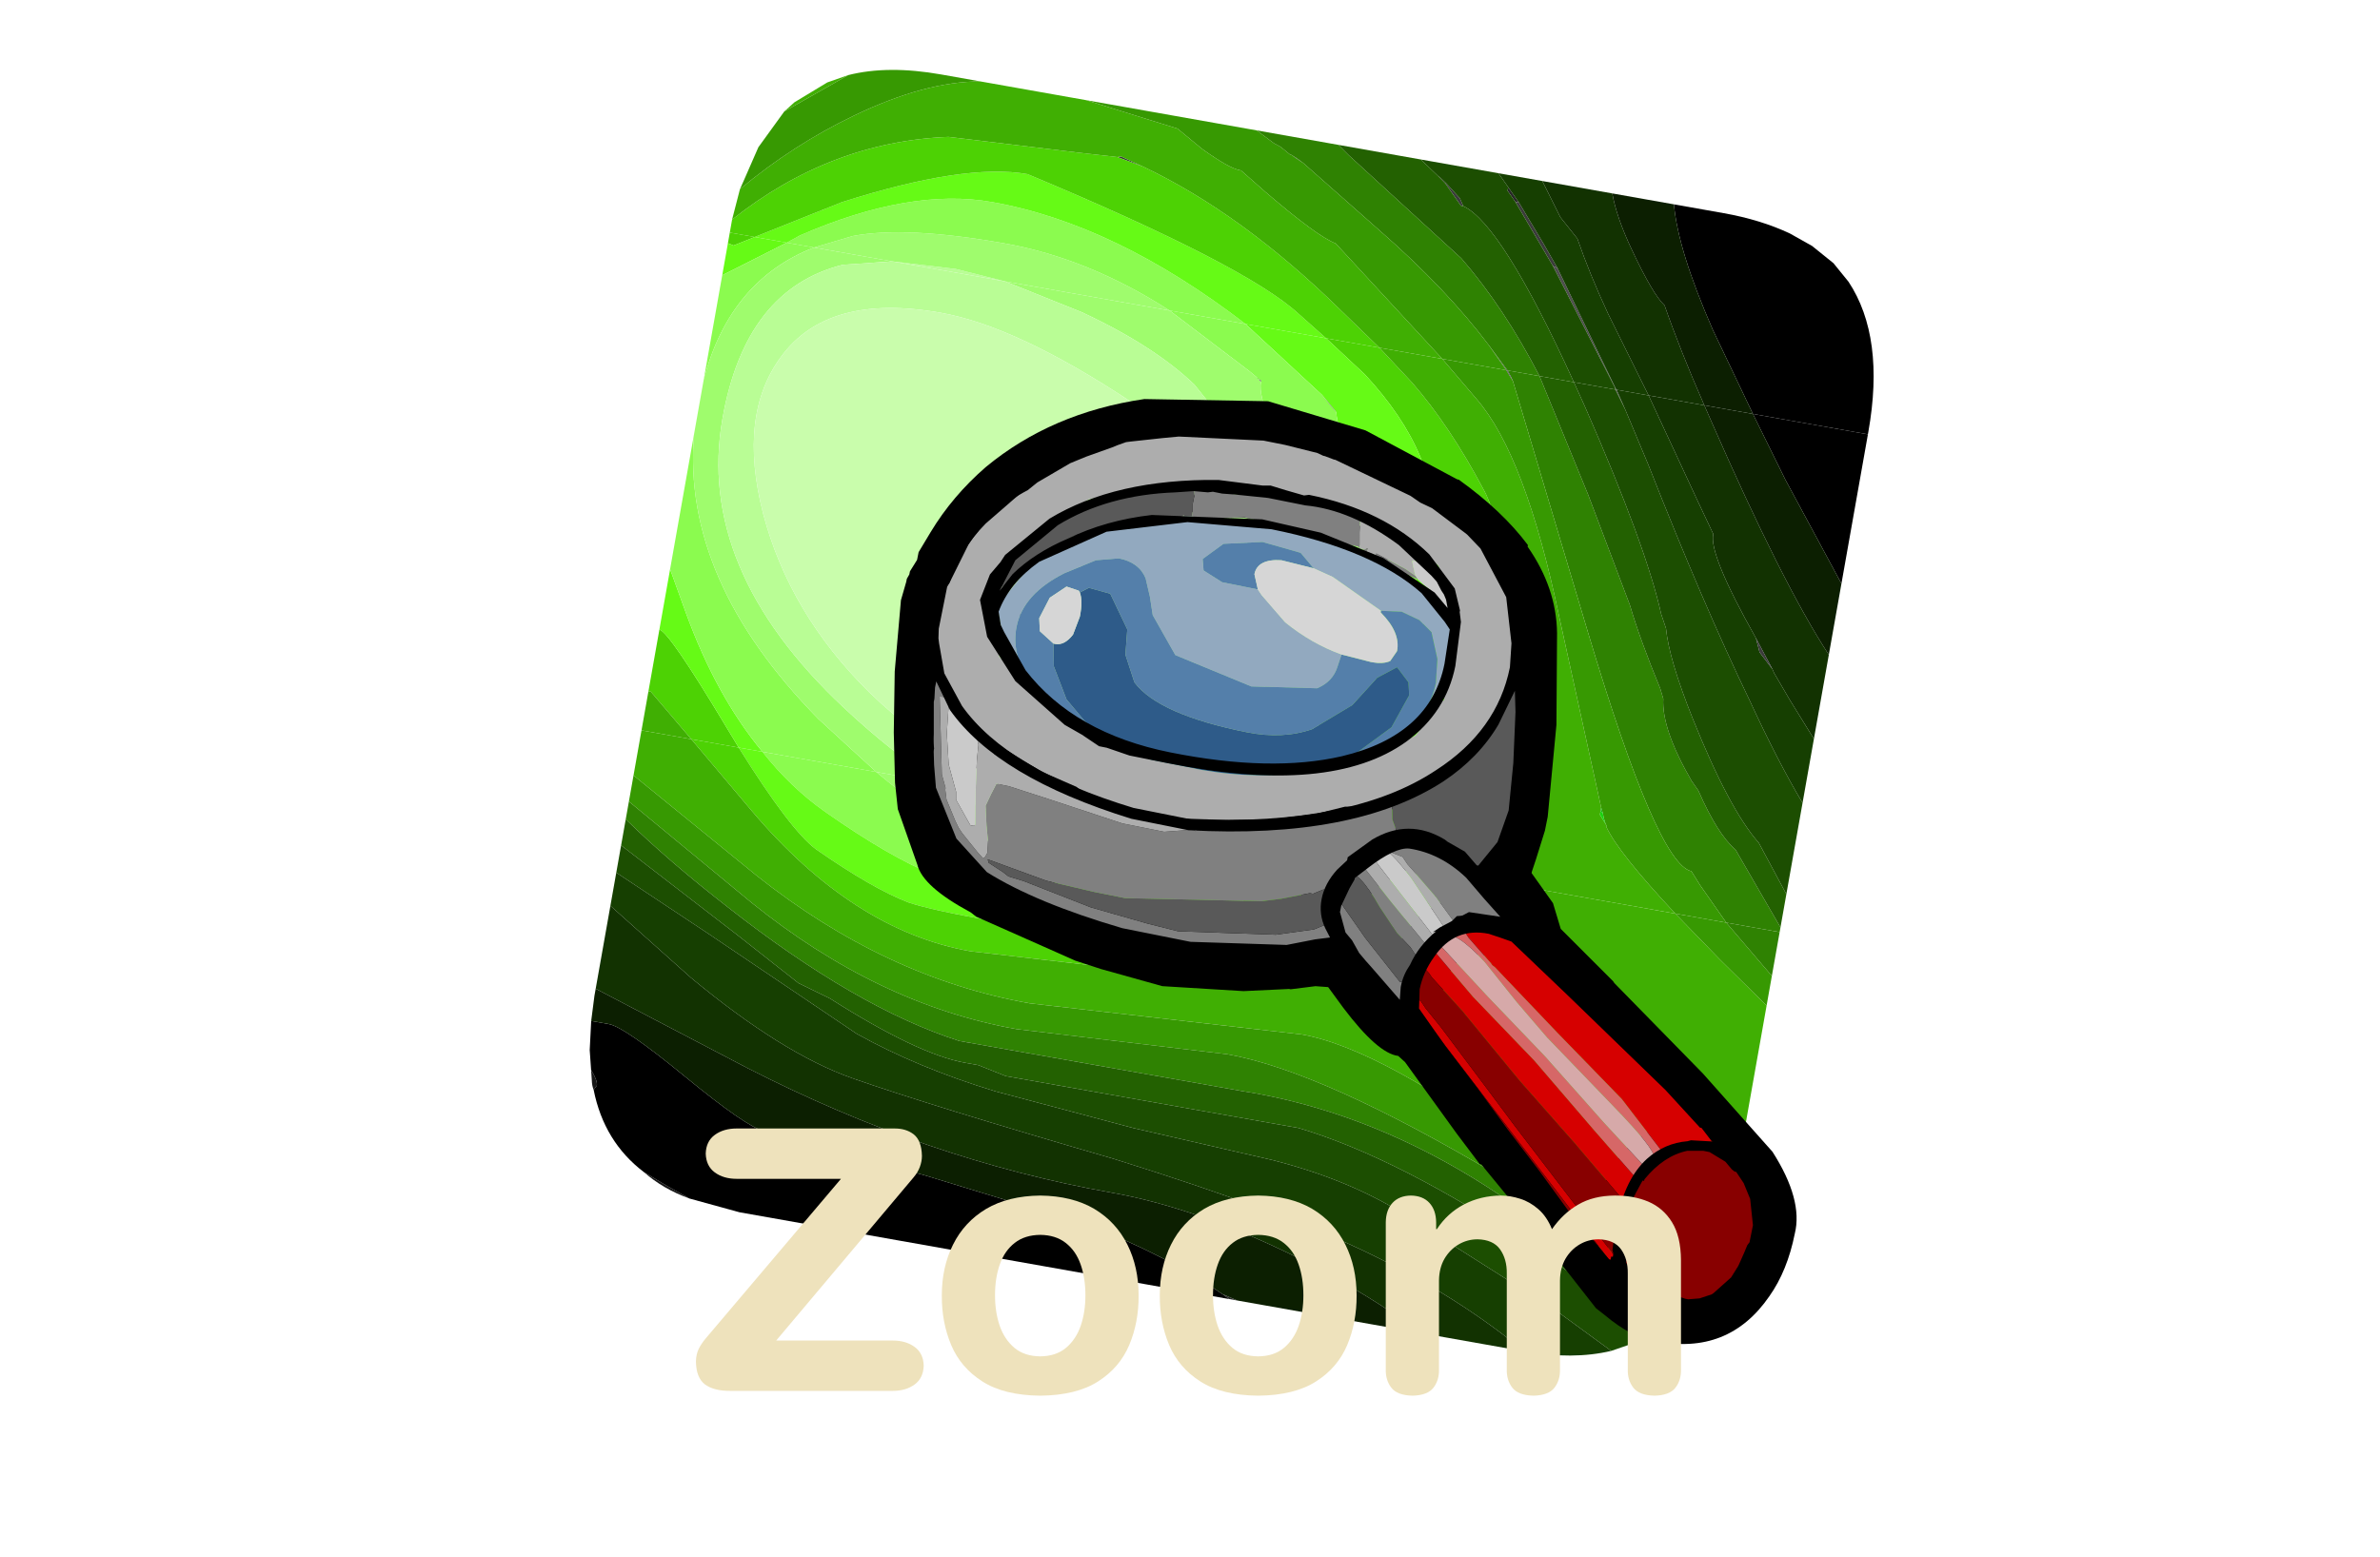 <?xml version="1.0" encoding="UTF-8" standalone="no"?>
<svg xmlns:ffdec="https://www.free-decompiler.com/flash" xmlns:xlink="http://www.w3.org/1999/xlink" ffdec:objectType="frame" height="70.0px" width="107.0px" xmlns="http://www.w3.org/2000/svg">
  <g transform="matrix(1.0, 0.0, 0.0, 1.0, 29.05, 9.05)">
    <filter id="filter0">
      <feColorMatrix in="SourceGraphic" result="filterResult0" type="matrix" values="0.178 0.215 0.607 0.0 -0.067 0.323 0.769 -0.091 0.0 -0.067 -0.214 1.04 0.174 0.0 -0.067 0.0 0.0 0.0 1.0 0.0"/>
    </filter>
    <use ffdec:characterId="182" filter="url(#filter0)" height="48.0" transform="matrix(0.189, -1.066, 1.066, 0.189, -3.8, 44.05)" width="48.0" xlink:href="#sprite0"/>
    <use ffdec:characterId="1047" ffdec:characterName="a_CustomMouse_Inspect" height="26.75" transform="matrix(1.394, 0.279, -0.279, 1.394, 13.812, 6.162)" width="31.65" xlink:href="#sprite1"/>
    <use ffdec:characterId="1049" height="22.85" id="am_Tooltip" transform="matrix(1.0, 0.0, 0.0, 1.0, -29.05, 38.1)" width="107.0" xlink:href="#sprite2"/>
  </g>
  <defs>
    <g id="sprite0" transform="matrix(1.0, 0.0, 0.0, 1.0, 0.0, 0.0)">
      <use ffdec:characterId="181" height="48.0" transform="matrix(1.0, 0.0, 0.0, 1.0, 0.0, 0.0)" width="48.0" xlink:href="#shape0"/>
    </g>
    <g id="shape0" transform="matrix(1.0, 0.0, 0.0, 1.0, 0.0, 0.0)">
      <path d="M47.15 22.6 L47.25 22.4 47.15 22.65 47.15 22.6 M47.45 28.55 L47.4 28.65 47.2 28.95 47.2 28.9 47.45 28.55 M46.95 32.05 L46.95 31.9 47.35 31.5 47.5 31.5 46.95 32.05 M0.0 28.5 L0.0 28.15 0.15 27.85 0.0 28.5" fill="#272727" fill-rule="evenodd" stroke="none"/>
      <path d="M45.7 16.4 L45.9 15.3 45.95 15.45 45.7 16.4 M47.15 22.65 L47.05 22.85 47.0 22.95 47.15 22.6 47.15 22.65 M47.2 28.95 L46.7 29.6 46.4 29.8 46.4 29.7 47.2 28.9 47.2 28.95 M46.95 32.05 L45.45 33.35 44.55 34.1 44.6 33.9 46.95 31.9 46.95 32.05" fill="#3b3b3b" fill-rule="evenodd" stroke="none"/>
      <path d="M44.6 33.9 L44.55 34.1 40.05 37.35 40.1 37.3 44.6 33.9" fill="#4d4d4d" fill-rule="evenodd" stroke="none"/>
      <path d="M0.2 5.35 Q0.4 4.2 0.95 3.3 L0.55 4.35 0.2 5.35 M3.95 0.65 Q4.1 0.55 4.35 0.5 L4.75 0.4 Q4.35 0.75 4.15 0.75 L3.95 0.65" fill="#161616" fill-rule="evenodd" stroke="none"/>
      <path d="M40.0 37.4 L40.0 37.35 40.1 37.3 40.05 37.35 40.0 37.4 M40.0 32.8 L40.0 32.75 40.9 31.85 40.0 32.8" fill="#555555" fill-rule="evenodd" stroke="none"/>
      <path d="M18.6 23.15 L19.0 23.7 18.6 23.35 18.6 23.25 18.6 23.15 M17.3 26.35 L17.15 26.25 17.2 26.2 17.3 26.35" fill="#646464" fill-rule="evenodd" stroke="none"/>
      <path d="M48.0 38.4 L48.0 40.5 Q48.0 42.05 47.65 43.35 L47.3 44.35 46.75 45.35 46.1 46.1 Q44.1 48.0 40.1 48.0 L40.0 48.0 40.0 43.15 43.15 40.9 Q46.15 38.9 48.0 38.4 M0.0 28.15 L0.0 7.5 0.2 5.35 0.55 4.35 0.95 3.3 Q1.9 1.45 3.95 0.65 L4.15 0.75 Q4.35 0.75 4.75 0.4 L5.55 0.2 6.75 0.05 6.75 0.8 Q6.75 1.45 5.15 4.3 3.55 7.15 3.5 7.9 L2.85 14.85 2.0 21.85 Q1.35 25.25 0.15 27.85 L0.0 28.15" fill="#000000" fill-rule="evenodd" stroke="none"/>
      <path d="M40.0 11.6 L40.0 6.85 40.15 9.5 40.0 11.6 M19.0 12.55 L19.0 23.7 18.6 23.15 18.15 21.0 Q17.65 19.5 17.65 18.55 17.65 15.75 19.0 12.55" fill="#b9fd95" fill-rule="evenodd" stroke="none"/>
      <path d="M40.0 18.55 L40.0 11.6 40.15 9.5 40.0 6.85 40.0 3.55 40.75 5.05 Q41.55 7.15 41.55 11.3 41.55 14.85 40.0 18.55 M19.0 9.9 L19.0 12.55 Q17.65 15.75 17.65 18.55 17.65 19.5 18.15 21.0 L18.6 23.15 18.6 23.25 18.6 23.35 19.0 23.7 19.0 25.25 16.95 23.8 16.9 23.55 Q16.9 23.05 17.05 22.85 16.5 19.1 16.5 17.75 16.5 14.2 19.0 9.9" fill="#9ffc6d" fill-rule="evenodd" stroke="none"/>
      <path d="M40.0 21.75 L40.0 18.55 Q41.55 14.85 41.55 11.3 41.55 7.15 40.75 5.05 L40.0 3.55 40.0 2.4 40.4 2.9 Q43.15 7.05 43.15 10.5 43.15 15.7 40.0 21.75 M19.0 5.1 L19.0 9.9 Q16.5 14.2 16.5 17.75 16.5 19.1 17.05 22.85 16.9 23.05 16.9 23.55 L16.95 23.8 19.0 25.25 19.0 28.0 Q18.5 27.15 17.3 26.35 L17.2 26.2 17.15 26.25 16.85 26.05 16.2 25.75 15.6 22.3 Q14.9 19.15 14.9 17.7 14.9 14.6 15.2 13.05 15.6 11.1 17.0 8.1 17.75 6.5 19.0 5.1" fill="#8bfb4f" fill-rule="evenodd" stroke="none"/>
      <path d="M40.0 25.15 L40.0 21.75 Q43.15 15.7 43.15 10.5 43.15 7.05 40.4 2.9 L40.0 2.4 40.0 1.05 42.05 4.35 Q44.55 9.1 44.55 11.75 42.4 21.35 40.8 23.85 L40.0 25.15 M19.0 4.1 L19.0 5.1 Q17.75 6.5 17.0 8.1 15.6 11.1 15.2 13.05 14.9 14.6 14.9 17.7 14.9 19.15 15.6 22.3 L16.2 25.75 16.85 26.05 17.15 26.25 17.3 26.35 Q18.5 27.15 19.0 28.0 L19.0 31.55 17.95 30.55 Q16.25 28.8 15.0 26.15 L15.15 25.85 14.8 24.3 Q13.75 19.8 13.75 15.8 13.75 13.1 13.9 12.15 14.2 10.6 15.4 8.0 16.0 6.8 19.0 4.1" fill="#66fa16" fill-rule="evenodd" stroke="none"/>
      <path d="M40.0 27.4 L40.0 25.15 40.8 23.85 Q42.4 21.35 44.55 11.75 44.55 9.1 42.05 4.35 L40.0 1.05 40.0 0.0 40.1 0.0 40.55 0.0 Q44.45 3.45 45.5 8.25 L45.8 13.7 45.9 15.3 45.7 16.4 Q44.5 20.8 41.25 25.55 L40.0 27.4 M19.0 2.1 L19.0 4.1 Q16.0 6.8 15.4 8.0 14.2 10.6 13.9 12.15 13.75 13.1 13.75 15.8 13.75 19.8 14.8 24.3 L15.15 25.85 15.0 26.15 Q16.25 28.8 17.95 30.55 L19.0 31.55 19.0 34.55 16.2 31.95 15.9 31.65 15.05 30.45 14.0 29.5 13.5 26.85 Q12.95 24.5 12.8 22.55 L12.35 15.05 Q12.35 10.1 16.5 5.1 L19.0 2.1" fill="#4dd204" fill-rule="evenodd" stroke="none"/>
      <path d="M45.35 1.35 L45.8 1.7 46.85 2.9 47.3 3.7 45.35 1.35 M48.0 9.15 L48.0 13.6 47.5 17.55 46.85 18.7 Q46.25 19.95 46.25 20.4 L46.25 20.45 45.55 21.6 Q44.1 24.05 43.95 24.85 L40.0 30.05 40.0 27.4 41.25 25.55 Q44.5 20.8 45.7 16.4 L45.95 15.45 45.9 15.3 45.8 13.7 45.5 8.25 Q44.45 3.45 40.55 0.0 L41.85 0.1 Q44.05 1.95 45.7 4.25 47.6 6.9 48.0 9.15 M17.1 0.0 L18.3 0.0 18.6 0.0 19.0 0.0 19.0 2.1 16.5 5.1 Q12.35 10.1 12.35 15.05 L12.8 22.55 Q12.95 24.5 13.5 26.85 L14.0 29.5 15.05 30.45 15.9 31.65 16.2 31.95 19.0 34.55 19.0 43.6 17.45 45.75 15.9 48.0 7.9 48.0 Q5.1 48.0 3.3 47.05 5.35 44.55 7.8 39.7 11.35 32.65 11.35 29.2 L10.65 17.85 Q10.65 11.75 13.9 5.75 L17.1 0.0" fill="#40af03" fill-rule="evenodd" stroke="none"/>
      <path d="M47.3 3.7 Q48.0 5.25 48.0 7.5 L48.0 9.15 Q47.6 6.9 45.7 4.25 44.05 1.95 41.85 0.1 L42.25 0.2 43.7 0.55 45.35 1.35 47.3 3.7 M48.0 13.6 L48.0 20.8 47.6 21.6 47.5 21.9 47.25 22.35 47.25 22.4 47.15 22.6 47.0 22.95 44.8 26.55 Q42.9 29.7 40.9 31.85 L40.0 32.75 40.0 30.05 43.95 24.85 Q44.1 24.05 45.55 21.6 L46.25 20.45 46.25 20.4 Q46.25 19.95 46.85 18.7 L47.5 17.55 48.0 13.6 M19.0 43.6 L19.0 45.75 17.15 48.0 15.9 48.0 17.45 45.75 19.0 43.6 M3.3 47.05 L2.45 46.55 Q4.5 44.8 6.95 38.4 10.0 30.35 10.0 26.3 L9.5 17.5 Q9.5 11.65 12.75 5.75 L16.0 0.0 17.1 0.0 13.9 5.75 Q10.65 11.75 10.65 17.85 L11.35 29.2 Q11.35 32.65 7.8 39.7 5.35 44.55 3.3 47.05" fill="#379902" fill-rule="evenodd" stroke="none"/>
      <path d="M48.0 20.8 L48.0 24.25 47.65 24.75 44.25 30.1 Q42.55 32.2 40.0 34.15 L40.0 32.8 40.9 31.85 Q42.9 29.7 44.8 26.55 L47.0 22.95 47.05 22.85 47.15 22.65 47.25 22.4 47.25 22.35 47.5 21.9 47.6 21.6 48.0 20.8 M19.0 45.75 L19.0 48.0 17.15 48.0 19.0 45.75 M2.45 46.55 L1.7 45.85 Q4.95 41.75 6.7 37.3 8.7 32.2 8.6 27.15 L8.6 15.25 Q9.2 10.8 12.4 4.8 13.85 2.05 15.25 0.0 L16.0 0.0 12.75 5.75 Q9.5 11.65 9.5 17.5 L10.0 26.3 Q10.0 30.35 6.95 38.4 4.5 44.8 2.45 46.55" fill="#2f8202" fill-rule="evenodd" stroke="none"/>
      <path d="M48.0 24.25 L48.0 27.75 47.95 27.8 47.45 28.55 47.2 28.9 46.4 29.7 46.4 29.8 Q45.95 31.5 40.0 35.6 L40.0 34.15 Q42.55 32.2 44.25 30.1 L47.65 24.75 48.0 24.25 M1.7 45.85 L1.4 45.5 Q2.7 43.9 4.3 40.25 7.0 34.1 7.5 29.75 L7.5 17.4 7.75 16.2 7.75 15.65 Q7.75 13.65 9.4 9.65 L9.8 8.25 11.3 5.45 14.15 0.0 15.25 0.0 Q13.85 2.05 12.4 4.8 9.2 10.8 8.6 15.25 L8.6 27.15 Q8.7 32.2 6.7 37.3 4.95 41.75 1.7 45.85" fill="#236101" fill-rule="evenodd" stroke="none"/>
      <path d="M48.0 27.75 L48.0 31.0 47.5 31.5 47.35 31.5 46.95 31.9 44.6 33.9 40.1 37.3 40.0 37.35 40.0 35.6 Q45.95 31.5 46.4 29.8 L46.7 29.6 47.2 28.95 47.4 28.65 47.45 28.55 47.95 27.8 48.0 27.75 M1.4 45.5 L0.65 44.15 1.9 41.6 4.65 34.9 Q5.75 32.3 6.0 28.9 L6.3 23.0 6.8 17.1 Q7.2 13.75 8.15 11.0 L11.15 4.25 13.0 0.0 14.15 0.0 11.3 5.45 9.8 8.25 9.4 9.65 Q7.75 13.65 7.75 15.65 L7.75 16.2 7.5 17.4 7.5 29.75 Q7.0 34.1 4.3 40.25 2.7 43.9 1.4 45.5" fill="#1c4e01" fill-rule="evenodd" stroke="none"/>
      <path d="M48.0 31.0 L48.0 32.85 46.65 33.85 45.9 34.7 Q44.55 35.45 43.05 36.5 L40.0 38.75 40.0 37.4 40.05 37.35 44.55 34.1 45.45 33.35 46.95 32.05 47.5 31.5 48.0 31.0 M0.65 44.15 Q0.0 42.65 0.0 40.6 1.75 37.5 2.85 33.65 3.95 29.85 4.9 22.4 5.75 14.5 6.3 11.15 6.8 8.1 9.25 3.8 L11.6 0.0 13.0 0.0 11.15 4.25 8.15 11.0 Q7.2 13.75 6.8 17.1 L6.3 23.0 6.0 28.9 Q5.75 32.3 4.65 34.9 L1.9 41.6 0.65 44.15" fill="#163f01" fill-rule="evenodd" stroke="none"/>
      <path d="M48.0 32.85 L48.0 35.8 Q47.05 36.15 45.85 37.0 44.15 38.2 43.8 38.75 42.1 39.7 40.0 41.1 L40.0 38.75 43.05 36.5 Q44.55 35.45 45.9 34.7 L46.65 33.85 48.0 32.85 M0.0 40.6 L0.0 40.5 0.0 36.25 Q1.15 33.95 2.1 30.95 3.5 26.3 3.5 22.55 3.5 14.8 5.95 6.8 L8.1 0.0 11.6 0.0 9.25 3.8 Q6.8 8.1 6.3 11.15 5.75 14.5 4.9 22.4 3.95 29.85 2.85 33.65 1.75 37.5 0.0 40.6" fill="#123201" fill-rule="evenodd" stroke="none"/>
      <path d="M48.0 35.8 L48.0 38.4 Q46.15 38.9 43.15 40.9 L40.0 43.15 40.0 41.1 Q42.1 39.7 43.8 38.75 44.15 38.2 45.85 37.0 47.05 36.15 48.0 35.8 M0.0 36.25 L0.0 28.5 0.15 27.85 Q1.35 25.25 2.0 21.85 L2.85 14.85 3.5 7.9 Q3.55 7.15 5.15 4.3 6.75 1.45 6.75 0.8 L6.75 0.05 7.8 0.0 7.9 0.0 8.1 0.0 5.95 6.8 Q3.5 14.8 3.5 22.55 3.5 26.3 2.1 30.95 1.15 33.95 0.0 36.25" fill="#0c1f01" fill-rule="evenodd" stroke="none"/>
      <path d="M39.55 0.0 L40.0 0.0 40.0 1.05 39.5 0.25 39.55 0.0 M40.0 25.15 L40.0 27.4 38.8 29.0 Q37.3 30.85 35.0 32.65 34.1 33.4 32.25 33.9 L28.25 35.0 27.25 35.25 27.0 35.25 26.65 35.25 26.5 35.25 26.4 35.25 26.35 35.3 25.1 35.55 23.2 35.5 23.0 35.45 22.8 35.4 22.75 35.4 22.6 35.5 21.5 35.6 20.55 35.25 19.4 34.85 19.0 34.55 19.0 31.55 Q20.55 32.8 22.55 33.7 L22.65 33.75 22.8 33.75 23.6 33.8 23.9 33.75 23.65 33.5 25.4 33.55 30.85 32.25 Q32.85 31.75 35.85 29.85 37.4 28.85 38.8 27.0 L40.0 25.15 M19.0 4.1 L19.0 2.1 20.65 0.1 20.65 0.0 23.25 0.0 Q23.25 0.4 19.8 3.4 L19.0 4.1" fill="#4dd204" fill-rule="evenodd" stroke="none"/>
      <path d="M40.0 1.05 L40.0 2.4 38.2 0.0 39.55 0.0 39.5 0.25 40.0 1.05 M40.0 21.75 L40.0 25.15 38.8 27.0 Q37.4 28.85 35.85 29.85 32.85 31.75 30.85 32.25 L25.4 33.55 23.65 33.5 23.9 33.75 23.6 33.8 22.8 33.75 22.65 33.75 22.55 33.7 Q20.55 32.8 19.0 31.55 L19.0 28.0 Q19.35 28.8 21.5 29.95 23.65 31.15 24.6 31.85 29.1 31.65 32.55 29.75 32.7 29.2 35.3 27.15 36.4 26.25 37.05 26.1 L37.1 26.05 37.65 25.4 40.0 21.75 M19.0 5.1 L19.0 4.1 19.8 3.4 Q23.25 0.4 23.25 0.0 L25.8 0.0 24.15 0.95 Q20.95 2.8 19.0 5.1" fill="#66fa16" fill-rule="evenodd" stroke="none"/>
      <path d="M40.0 2.4 L40.0 3.55 Q38.05 0.35 33.8 0.0 L38.2 0.0 40.0 2.4 M40.0 18.55 L40.0 21.75 37.65 25.4 37.25 25.85 37.05 26.1 Q36.4 26.25 35.3 27.15 32.7 29.2 32.55 29.75 29.1 31.65 24.6 31.85 23.65 31.15 21.5 29.95 19.35 28.8 19.0 28.0 L19.0 25.25 19.8 26.0 23.35 29.35 25.9 29.65 Q30.8 29.65 32.55 27.95 33.5 27.05 33.75 25.65 L36.1 23.55 Q37.15 22.8 37.75 22.8 L37.8 22.8 37.85 22.65 37.9 22.6 38.1 22.25 40.0 18.55 M19.0 9.9 L19.0 5.1 Q20.95 2.8 24.15 0.95 L25.8 0.0 31.5 0.0 Q25.45 0.55 20.75 7.15 L19.0 9.9" fill="#8bfb4f" fill-rule="evenodd" stroke="none"/>
      <path d="M40.0 3.55 L40.0 6.85 39.5 4.85 Q37.8 1.05 32.35 1.05 26.0 1.05 21.4 8.1 19.9 10.4 19.0 12.55 L19.0 9.9 20.75 7.15 Q25.45 0.55 31.5 0.0 L33.8 0.0 Q38.05 0.35 40.0 3.55 M40.0 11.6 L40.0 18.55 38.1 22.25 37.9 22.6 37.75 22.8 Q37.15 22.8 36.1 23.55 L33.75 25.65 Q33.5 27.05 32.55 27.95 30.8 29.65 25.9 29.65 L23.35 29.35 19.8 26.0 19.0 25.25 19.0 23.7 20.3 25.1 22.35 27.05 Q23.75 27.75 27.45 28.2 30.75 27.35 32.3 25.5 L34.95 22.6 37.15 20.1 Q38.45 18.15 39.3 14.95 L40.0 11.6" fill="#9ffc6d" fill-rule="evenodd" stroke="none"/>
      <path d="M40.0 6.85 L40.0 11.6 39.3 14.95 Q38.45 18.15 37.15 20.1 L34.95 22.6 32.3 25.5 Q30.75 27.35 27.45 28.2 23.75 27.75 22.35 27.05 L20.3 25.1 19.0 23.7 19.0 12.55 Q19.9 10.4 21.4 8.1 26.0 1.05 32.35 1.05 37.8 1.05 39.5 4.85 L40.0 6.85 M35.65 18.45 L36.0 17.6 Q38.25 12.4 38.25 9.2 38.25 4.45 35.3 3.0 32.6 1.65 28.75 3.4 24.85 5.2 22.2 9.05 19.25 13.4 19.25 18.5 19.25 20.15 21.05 22.4 23.45 25.35 27.0 25.35 L29.35 25.0 32.95 21.6 33.8 20.9 Q33.95 20.3 35.05 19.4 L35.15 19.35 35.2 19.3 35.65 18.45" fill="#b9fd95" fill-rule="evenodd" stroke="none"/>
      <path d="M35.15 19.35 L35.05 19.4 Q33.95 20.3 33.8 20.9 L32.95 21.6 29.35 25.0 27.0 25.35 Q23.45 25.35 21.05 22.4 19.25 20.15 19.25 18.5 19.25 13.4 22.2 9.05 24.85 5.2 28.75 3.4 32.6 1.65 35.3 3.0 38.25 4.45 38.25 9.2 38.25 12.4 36.0 17.6 L35.65 18.45 35.15 19.35" fill="#c9fdac" fill-rule="evenodd" stroke="none"/>
      <path d="M40.0 27.4 L40.0 30.05 38.6 31.75 Q36.65 34.15 30.3 36.7 L22.8 39.8 22.65 39.8 22.5 39.8 22.1 40.15 22.05 40.15 Q21.1 40.8 19.0 43.6 L19.0 34.55 19.4 34.85 20.55 35.25 21.5 35.6 22.6 35.5 22.75 35.5 23.2 35.5 25.1 35.55 26.35 35.3 26.5 35.25 26.65 35.25 27.1 35.3 27.25 35.25 28.25 35.0 32.25 33.9 Q34.1 33.4 35.0 32.65 37.3 30.85 38.8 29.0 L40.0 27.4 M19.0 2.1 L19.0 0.0 20.65 0.0 20.65 0.1 19.0 2.1" fill="#40af03" fill-rule="evenodd" stroke="none"/>
      <path d="M40.0 43.15 L40.0 48.0 33.7 48.0 37.55 44.95 40.0 43.15 M35.15 19.35 L35.65 18.45 35.2 19.3 35.15 19.35 M22.55 33.7 L22.65 33.75 22.55 33.7" fill="#000000" fill-rule="evenodd" stroke="none"/>
      <path d="M37.9 22.6 L37.85 22.65 37.8 22.8 37.75 22.8 37.9 22.6 M37.65 25.4 L37.1 26.05 37.05 26.1 37.25 25.85 37.65 25.4 M27.25 35.25 L27.1 35.3 26.65 35.25 27.0 35.25 27.25 35.25 M26.5 35.25 L26.35 35.3 26.4 35.25 26.5 35.25" fill="#646464" fill-rule="evenodd" stroke="none"/>
      <path d="M37.9 22.6 L38.1 22.25 37.9 22.6" fill="#5c5c5c" fill-rule="evenodd" stroke="none"/>
      <path d="M40.0 32.8 L40.0 34.15 35.5 37.0 31.3 39.5 Q29.9 40.2 28.1 41.35 L27.7 41.55 Q26.45 41.7 24.55 43.3 L24.2 43.65 Q22.55 44.75 22.05 45.6 L19.2 48.0 19.0 48.0 19.0 45.75 20.35 44.4 20.85 43.95 Q20.9 42.5 29.85 38.0 L39.6 33.1 39.75 33.0 40.0 32.8" fill="#2f8202" fill-rule="evenodd" stroke="none"/>
      <path d="M40.0 30.05 L40.0 32.75 39.6 33.1 29.85 38.0 Q20.9 42.5 20.85 43.95 L20.35 44.4 19.0 45.75 19.0 43.6 Q21.1 40.8 22.05 40.15 L22.1 40.15 Q22.2 40.05 22.6 39.9 L22.8 39.8 30.3 36.7 Q36.65 34.15 38.6 31.75 L40.0 30.05" fill="#379902" fill-rule="evenodd" stroke="none"/>
      <path d="M40.0 34.15 L40.0 35.6 39.05 36.25 Q33.8 39.75 31.15 40.85 L30.6 41.15 Q29.35 41.5 27.1 42.9 23.65 45.05 22.5 46.5 L20.6 48.0 19.2 48.0 22.05 45.6 Q22.55 44.75 24.2 43.65 L24.55 43.3 Q26.45 41.7 27.7 41.55 L27.9 41.45 28.1 41.35 Q29.9 40.2 31.3 39.5 L35.5 37.0 40.0 34.15" fill="#236101" fill-rule="evenodd" stroke="none"/>
      <path d="M40.0 32.75 L40.0 32.8 39.75 33.0 39.6 33.1 40.0 32.75 M40.0 37.35 L40.0 37.4 39.25 37.9 40.0 37.35 M28.1 41.35 L27.9 41.45 27.7 41.55 28.1 41.35" fill="#555555" fill-rule="evenodd" stroke="none"/>
      <path d="M40.0 35.6 L40.0 37.35 39.25 37.9 37.15 39.25 Q31.85 42.5 28.25 45.1 25.95 46.7 24.45 48.0 L20.6 48.0 22.5 46.5 Q23.65 45.05 27.1 42.9 29.35 41.5 30.6 41.15 L31.15 40.85 Q33.8 39.75 39.05 36.25 L40.0 35.6" fill="#1c4e01" fill-rule="evenodd" stroke="none"/>
      <path d="M22.75 35.5 L22.6 35.5 22.75 35.4 22.75 35.5 M22.65 33.75 L22.8 33.75 22.65 33.75 M22.6 39.9 Q22.2 40.05 22.1 40.15 L22.5 39.8 22.65 39.8 22.6 39.9" fill="#1ad310" fill-rule="evenodd" stroke="none"/>
      <path d="M23.2 35.5 L22.75 35.5 22.75 35.4 22.8 35.4 23.0 35.45 23.2 35.5 M22.6 39.9 L22.65 39.8 22.8 39.8 22.6 39.9" fill="#15ac0d" fill-rule="evenodd" stroke="none"/>
      <path d="M40.0 38.75 L40.0 41.1 39.4 41.5 Q33.25 45.6 30.7 48.0 L27.15 48.0 28.55 46.75 29.55 45.9 29.7 45.8 30.85 44.9 Q33.95 42.35 34.8 42.4 L36.0 41.55 40.0 38.75" fill="#123201" fill-rule="evenodd" stroke="none"/>
      <path d="M29.7 45.8 L29.55 45.9 29.7 45.8" fill="#272727" fill-rule="evenodd" stroke="none"/>
      <path d="M40.0 37.4 L40.0 38.75 36.0 41.55 34.8 42.4 Q33.95 42.35 30.85 44.9 L30.3 45.15 29.7 45.8 29.55 45.9 28.55 46.75 27.15 48.0 24.45 48.0 Q25.95 46.7 28.25 45.1 31.85 42.5 37.15 39.25 L39.25 37.9 40.0 37.4" fill="#163f01" fill-rule="evenodd" stroke="none"/>
      <path d="M29.7 45.8 L30.3 45.15 30.85 44.9 29.7 45.8" fill="#3b3b3b" fill-rule="evenodd" stroke="none"/>
      <path d="M40.0 41.1 L40.0 43.15 37.55 44.95 33.7 48.0 30.7 48.0 Q33.25 45.6 39.4 41.5 L40.0 41.1" fill="#0c1f01" fill-rule="evenodd" stroke="none"/>
    </g>
    <g id="sprite1" transform="matrix(1.0, 0.0, 0.0, 1.0, 10.05, 7.45)">
      <use ffdec:characterId="1046" height="26.75" transform="matrix(1.0, 0.0, 0.0, 1.0, -10.05, -7.45)" width="31.65" xlink:href="#shape1"/>
    </g>
    <g id="shape1" transform="matrix(1.0, 0.0, 0.0, 1.0, 10.05, 7.45)">
      <path d="M6.5 -6.2 Q8.05 -5.5 9.05 -4.6 L9.05 -4.55 Q10.2 -3.45 10.5 -2.05 L11.05 0.8 11.35 3.7 11.35 4.15 11.25 5.1 11.2 5.5 11.2 5.55 12.05 6.35 12.45 7.1 14.4 8.4 14.45 8.45 17.75 10.7 20.4 12.7 Q21.65 14.0 21.6 15.1 21.6 16.3 21.2 17.2 20.3 19.3 17.95 19.3 17.2 19.35 16.2 18.8 L16.1 18.75 15.9 18.65 13.1 16.25 11.45 14.9 11.4 14.9 10.5 14.1 8.45 12.2 8.2 12.05 Q7.55 12.1 6.2 10.9 L5.6 10.35 5.2 10.4 4.45 10.65 4.4 10.65 3.0 11.0 0.45 11.35 -1.55 11.2 -2.4 11.1 -5.75 10.35 -5.95 10.25 Q-7.6 9.75 -7.9 9.1 L-8.85 7.5 -9.1 6.7 -9.45 5.15 -9.8 3.25 -10.05 1.0 -10.0 0.4 -10.0 0.3 -9.95 0.15 -9.95 0.05 -9.8 -0.35 -9.8 -0.4 -9.8 -0.6 -9.55 -1.3 Q-9.1 -2.55 -8.25 -3.65 -6.55 -5.75 -3.75 -6.75 L0.1 -7.45 3.3 -7.15 6.45 -6.2 6.5 -6.2 M2.2 -6.2 L1.85 -5.85 2.1 -5.55 2.15 -5.55 2.25 -5.45 2.25 -5.75 2.45 -6.1 2.25 -6.15 2.25 -6.2 2.2 -6.2 M4.85 -3.95 L5.0 -3.9 4.9 -3.55 4.75 -3.2 Q3.25 -3.9 2.0 -3.75 L1.8 -3.75 0.8 -3.75 0.75 -3.75 -0.3 -3.65 -0.7 -3.65 -0.95 -3.6 -1.1 -3.6 -1.55 -3.55 -1.95 -3.45 -2.05 -3.4 Q-3.4 -3.05 -4.4 -2.4 L-4.8 -3.1 -3.0 -3.85 0.65 -4.45 2.65 -4.35 4.85 -3.95 M2.65 -5.35 L2.35 -5.4 2.3 -5.4 2.15 -5.45 1.95 -5.45 1.8 -5.45 1.7 -5.45 1.25 -5.5 0.85 -5.5 0.55 -5.55 0.35 -5.5 0.2 -5.5 0.15 -5.5 -1.95 -5.2 -2.25 -5.15 -2.85 -5.0 -3.65 -4.7 -3.7 -4.7 -3.8 -4.65 -3.95 -4.55 -4.05 -4.5 -4.1 -4.45 -4.85 -4.0 -5.25 -3.75 -6.05 -3.0 -6.1 -3.0 -6.35 -2.75 -6.4 -2.7 -7.55 -1.15 -7.35 -0.8 -7.55 -0.85 -7.6 -0.85 -7.65 -0.9 -7.95 0.15 -8.0 0.4 -8.0 0.45 -8.0 0.85 -8.0 0.9 -8.0 1.5 -8.0 1.55 -8.0 1.65 -7.95 1.8 -7.95 1.85 -7.95 1.95 -7.7 2.55 -7.65 2.65 -7.05 3.4 -7.0 3.4 Q-5.35 4.95 -1.5 5.3 L0.25 5.3 2.15 4.9 Q5.45 4.1 7.15 2.5 L7.55 2.0 Q8.55 0.8 8.55 -0.7 L8.5 -1.3 8.5 -1.45 8.1 -2.55 7.15 -3.65 7.05 -3.75 6.8 -3.95 6.75 -3.95 6.7 -4.0 6.7 -4.05 6.4 -4.25 6.55 -4.05 6.55 -3.8 6.5 -3.7 6.4 -3.6 6.2 -3.55 6.35 -4.15 5.6 -4.5 5.25 -4.6 5.2 -4.65 5.15 -4.65 4.85 -4.75 2.65 -5.35 M6.5 -1.25 L6.55 -1.15 6.5 -1.2 6.5 -1.25 M10.75 8.45 L10.55 8.45 10.25 8.4 Q9.6 8.4 9.3 9.05 L9.15 9.85 9.15 10.05 10.05 10.9 10.1 10.95 11.3 12.05 12.5 13.15 13.75 14.25 13.8 14.25 15.05 15.4 15.3 15.6 Q15.35 14.15 16.0 13.3 16.4 12.75 16.95 12.5 L16.3 12.0 12.7 9.7 12.65 9.65 10.75 8.45 M4.35 8.45 L4.2 7.65 Q4.2 7.0 4.55 6.35 L4.75 5.95 Q2.9 6.7 0.4 7.05 L0.3 7.05 -1.55 7.05 -1.65 7.05 Q-5.4 6.65 -7.45 5.3 L-7.35 5.75 -7.2 6.35 -7.15 6.35 -6.35 7.55 -5.4 8.3 Q-3.8 8.9 -1.1 9.15 L0.95 9.15 2.45 8.9 3.9 8.65 3.9 8.6 4.35 8.45 M4.85 5.85 L4.8 5.9 4.8 5.95 5.0 5.9 4.85 5.85 M5.4 5.7 L5.45 5.7 7.3 4.65 7.8 4.25 8.55 4.45 8.6 4.45 9.25 4.7 9.3 4.6 9.4 3.75 9.3 2.55 8.4 3.7 7.8 4.25 7.15 4.25 Q6.35 4.35 5.6 5.0 L5.25 5.35 4.85 5.8 5.05 5.7 5.3 5.7 5.4 5.7 M8.8 6.7 L7.35 6.2 6.6 6.85 6.4 7.1 6.25 7.45 6.15 7.75 6.15 7.8 6.2 7.9 6.35 8.1 6.5 8.25 6.6 8.35 6.75 8.55 7.05 8.75 7.2 8.9 7.3 9.0 7.3 8.95 7.35 8.95 7.35 8.9 7.85 7.8 8.0 7.55 8.2 7.35 8.85 6.75 8.8 6.7 M18.4 13.8 L18.35 13.8 17.95 13.85 17.25 14.65 17.2 14.65 17.2 14.7 17.0 15.25 16.95 15.5 17.0 16.1 17.15 16.65 17.15 16.7 17.2 16.75 17.55 17.0 17.6 17.0 18.5 17.15 18.6 17.1 18.85 17.05 19.05 16.9 19.25 16.55 19.3 16.55 19.4 16.25 19.45 16.1 19.5 15.9 19.5 15.7 19.6 15.5 19.6 15.35 19.6 15.25 19.6 15.15 19.45 14.65 19.2 14.35 19.1 14.2 19.05 14.2 19.05 14.15 18.9 14.1 18.85 14.05 18.75 13.95 18.65 13.9 18.4 13.8 M15.4 16.9 L15.55 17.1 15.8 17.2 16.0 17.15 16.05 17.15 16.1 17.1 16.1 17.05 16.05 17.1 16.0 17.1 15.85 16.95 16.15 16.95 16.15 16.9 16.05 16.9 16.05 16.8 15.95 16.75 16.15 16.8 16.15 16.7 16.05 16.7 16.05 16.6 16.0 16.65 15.9 16.65 15.9 16.7 15.65 16.7 15.85 16.75 15.85 16.85 15.75 16.85 15.65 16.7 15.4 16.7 15.4 16.75 15.5 16.85 15.4 16.8 15.4 16.9 M15.8 16.95 L15.8 17.0 15.75 16.95 15.8 16.95 M-5.8 -1.25 L-5.5 -1.1 -5.4 -0.85 -5.5 -0.55 -5.8 -1.25 M-6.25 0.75 L-6.3 0.6 -6.25 0.7 -6.25 0.75 M-5.2 2.0 L-5.15 2.2 -5.3 1.9 -5.25 1.9 -5.2 2.0" fill="#000000" fill-rule="evenodd" stroke="none"/>
      <path d="M9.2 7.85 L9.5 7.7 Q10.75 7.45 11.9 8.15 L12.6 8.75 12.7 8.85 12.85 8.85 14.25 9.7 16.1 10.85 17.5 11.9 17.65 12.0 17.95 12.25 18.2 12.45 18.35 12.55 18.2 12.4 18.25 12.3 Q19.65 13.2 20.1 13.8 L20.45 14.5 20.5 15.35 20.45 15.9 20.15 16.85 Q19.55 18.15 18.4 18.15 L17.7 18.0 18.25 18.05 Q19.3 18.05 19.9 16.85 L20.25 15.95 20.35 15.45 20.3 14.95 20.2 14.4 19.95 13.9 19.65 13.6 19.5 13.4 18.95 13.0 18.95 13.1 18.7 13.0 17.95 13.1 17.15 13.4 16.95 13.55 17.0 13.4 15.4 12.0 13.0 10.35 10.65 8.7 10.55 8.65 10.5 8.6 9.65 7.95 9.5 7.8 9.3 7.9 9.2 7.85 M17.25 17.85 L17.1 17.75 16.75 17.55 16.7 17.5 16.35 17.45 16.15 17.3 16.25 17.3 16.25 17.15 16.25 17.0 16.2 17.1 16.1 17.15 8.75 10.7 8.7 10.7 8.4 10.5 8.3 10.4 8.15 10.25 8.25 10.15 8.55 10.2 8.75 10.4 9.35 10.9 10.3 11.75 11.25 12.6 12.25 13.5 14.3 15.3 16.25 17.0 16.25 16.55 16.35 16.8 16.3 16.8 16.3 17.05 16.45 17.2 16.75 17.45 17.25 17.85 M16.1 17.3 L16.05 17.3 15.95 17.2 16.1 17.3 M13.5 15.1 L12.9 14.6 9.55 11.6 9.0 11.1 9.8 11.7 10.8 12.65 11.8 13.6 13.5 15.1 M16.5 14.15 L16.4 14.7 16.4 14.9 16.3 15.2 16.2 15.1 16.1 15.15 14.2 13.65 12.1 12.05 9.9 10.25 8.75 9.4 8.65 9.3 8.45 9.15 8.7 8.6 10.15 9.75 12.45 11.35 14.75 13.15 16.25 14.3 16.5 14.15 M16.1 15.75 L16.0 15.6 16.1 15.65 16.1 15.75" fill="#d60000" fill-rule="evenodd" stroke="none"/>
      <path d="M17.7 18.0 L17.55 17.95 17.3 17.85 17.25 17.85 16.75 17.45 16.45 17.2 16.3 17.05 16.3 16.8 16.35 16.8 16.25 16.55 16.25 17.0 14.3 15.3 12.25 13.5 11.25 12.6 10.3 11.75 9.35 10.9 8.75 10.4 8.55 10.2 8.25 10.15 8.25 9.9 8.25 9.85 8.15 9.75 8.15 9.6 8.3 9.45 8.35 9.45 8.35 9.4 8.3 9.35 8.3 9.15 8.45 9.15 8.65 9.3 8.75 9.4 9.9 10.25 12.1 12.05 14.2 13.65 16.1 15.15 16.2 15.1 16.3 15.2 16.4 14.9 16.4 14.7 16.5 14.15 16.65 13.9 16.95 13.55 17.15 13.4 17.95 13.1 18.7 13.0 18.95 13.1 18.95 13.0 19.5 13.4 19.65 13.6 19.95 13.9 20.2 14.4 20.3 14.95 20.35 15.45 20.25 15.95 19.9 16.85 Q19.3 18.05 18.25 18.05 L17.7 18.0 M16.15 17.3 L16.1 17.3 15.95 17.2 15.9 17.15 14.2 15.75 13.5 15.1 11.8 13.6 10.8 12.65 9.8 11.7 9.0 11.1 8.9 11.0 8.85 11.0 8.5 10.75 8.3 10.4 8.4 10.5 8.7 10.7 8.75 10.7 16.1 17.15 16.2 17.1 16.25 17.0 16.25 17.15 16.25 17.3 16.15 17.3 M16.1 15.75 L16.1 15.65 16.0 15.6 16.1 15.75" fill="#880000" fill-rule="evenodd" stroke="none"/>
      <path d="M8.9 7.95 L9.0 7.9 9.2 7.85 9.3 7.9 9.5 7.8 9.65 7.95 10.5 8.6 10.55 8.65 10.65 8.7 13.0 10.35 15.4 12.0 17.0 13.4 16.95 13.55 16.65 13.9 16.5 14.15 16.25 14.3 14.75 13.15 12.45 11.35 10.15 9.75 8.7 8.6 8.7 8.5 8.75 8.45 8.75 8.25 8.85 8.25 8.8 8.35 10.6 9.65 12.75 11.15 15.0 12.85 16.45 13.9 16.65 13.75 16.75 13.6 Q16.75 13.35 15.15 12.25 L12.7 10.55 11.55 9.65 10.3 8.6 Q9.2 7.8 8.9 8.05 L8.9 7.95" fill="#d66767" fill-rule="evenodd" stroke="none"/>
      <path d="M8.9 8.05 Q9.2 7.8 10.3 8.6 L11.55 9.65 12.7 10.55 15.15 12.25 Q16.75 13.35 16.75 13.6 L16.65 13.75 16.45 13.9 15.0 12.85 12.75 11.15 10.6 9.65 8.8 8.35 8.85 8.25 8.95 8.25 8.95 8.1 8.9 8.05" fill="#d6a9a9" fill-rule="evenodd" stroke="none"/>
      <path d="M9.3 -0.9 L9.4 -0.55 9.7 -0.15 9.75 -0.1 9.6 -0.1 Q9.3 0.05 9.1 0.6 L9.2 0.15 9.25 -0.1 9.3 -0.5 9.3 -0.7 9.3 -0.9 M9.8 -0.05 L9.95 0.2 10.05 1.0 10.05 2.0 9.95 1.45 9.85 0.9 9.85 0.6 9.85 0.2 9.8 -0.05 M9.65 5.65 L9.5 5.9 10.15 6.35 10.65 6.95 10.6 7.15 10.5 7.2 9.85 7.15 9.15 7.35 9.05 7.5 8.4 6.9 7.5 6.2 7.3 6.05 7.1 5.85 6.55 5.75 6.5 5.75 6.45 5.8 6.4 5.85 6.25 5.95 6.2 5.95 6.2 6.05 6.2 6.1 5.95 6.4 7.0 7.3 8.4 8.45 8.3 8.55 8.25 8.9 8.2 8.9 7.9 8.6 7.4 8.25 6.7 7.55 Q5.8 6.5 5.45 6.7 5.3 6.8 5.3 7.5 L6.45 8.6 7.8 9.75 8.1 9.65 8.1 9.95 Q8.05 10.45 7.8 10.45 L7.1 9.95 6.2 9.3 5.55 8.85 5.5 8.9 5.0 9.05 4.15 9.3 3.0 9.7 2.05 9.95 1.7 9.85 1.65 9.8 1.65 9.75 1.0 9.85 0.35 9.95 0.05 10.05 -0.15 10.15 -2.2 9.95 -3.95 9.6 -4.75 9.3 -5.15 9.15 -5.45 9.05 Q-6.55 8.9 -7.35 7.8 L-7.95 6.7 -8.15 5.75 -8.1 5.4 -8.65 3.65 -8.55 3.35 -8.3 3.1 -8.15 3.3 -7.75 3.7 -8.25 3.75 -7.7 6.15 -7.5 6.55 -7.5 6.6 -7.4 6.9 -7.0 7.5 -6.85 7.7 -6.7 7.85 -6.1 8.35 -5.9 8.5 -5.85 8.45 -5.8 8.3 -5.85 7.95 -6.0 7.45 -6.15 6.85 -6.05 6.45 -5.95 6.1 -5.55 6.1 -4.25 6.25 -1.8 6.55 -0.45 6.55 0.45 6.3 0.55 6.35 0.55 6.3 0.5 6.2 0.45 6.15 -0.05 6.2 -0.3 6.25 -1.75 6.25 -3.1 5.95 -4.2 5.75 -5.1 5.6 -5.8 5.3 -6.2 5.2 -6.15 5.05 -6.55 4.65 -6.4 4.75 -6.1 4.9 Q-4.45 5.8 -3.15 5.85 L-2.8 5.95 -2.25 6.0 -1.2 6.15 Q2.7 6.15 5.1 4.8 L5.45 4.55 6.15 4.25 6.65 4.0 Q6.45 4.1 6.45 4.15 L6.5 4.2 6.45 4.3 6.55 4.75 6.85 5.25 7.05 5.15 7.55 5.2 8.3 5.3 8.8 5.55 9.35 5.75 9.65 5.65 M6.9 3.8 L7.3 3.35 7.5 3.15 7.55 3.15 7.6 3.1 7.85 3.05 7.25 3.55 6.9 3.8 M8.4 2.15 L8.55 2.0 8.85 1.4 9.1 0.75 8.95 1.4 8.7 1.95 8.1 2.8 8.4 2.15 M-2.3 -3.2 L-2.4 -3.2 -3.15 -3.05 -2.7 -3.2 -2.2 -3.25 -2.3 -3.2 M-4.8 -2.2 L-5.35 -1.85 -5.1 -2.05 -4.8 -2.2 M-7.25 -0.1 L-7.25 0.0 -7.1 0.05 -6.8 -0.2 -6.85 0.15 -6.85 0.25 -7.05 0.25 -7.15 0.35 -7.25 0.2 -7.3 0.1 -7.25 -0.1 M-0.8 -4.55 L-0.55 -4.6 -0.4 -4.35 0.6 -4.5 0.6 -4.6 1.55 -4.55 2.5 -4.55 3.7 -4.4 3.7 -4.3 3.75 -3.95 3.85 -3.45 3.8 -3.5 3.25 -3.5 1.65 -3.65 1.55 -3.7 0.1 -3.7 -0.6 -3.55 -1.0 -3.45 -1.55 -3.4 -1.55 -3.55 -1.6 -3.8 -1.6 -4.1 -1.65 -4.25 -1.5 -4.25 -1.45 -4.35 -0.9 -4.45 -0.8 -4.55 M3.95 -3.45 L4.0 -3.45 4.1 -3.5 4.1 -3.35 3.95 -3.45 M4.2 -3.35 L4.4 -3.35 4.4 -3.4 5.4 -3.1 5.75 -2.95 5.85 -2.85 5.45 -2.95 4.85 -3.1 4.2 -3.35 M-1.9 -3.3 L-1.8 -3.4 -1.8 -3.35 -1.9 -3.3 M4.35 -4.15 L4.2 -4.15 4.2 -4.2 4.35 -4.15 M6.6 -2.3 L6.4 -2.45 6.3 -2.6 6.6 -2.3 M4.45 7.55 L3.6 7.9 3.0 8.1 -1.25 8.85 -2.25 8.85 -3.8 8.8 -5.75 8.5 -5.7 8.6 -5.2 8.8 -5.0 8.9 -4.5 8.95 -2.25 9.35 -0.4 9.5 0.6 9.55 3.65 9.05 4.8 8.65 5.25 8.35 5.0 7.8 5.25 7.65 Q5.25 7.35 4.85 7.35 L4.55 7.55 4.45 7.55" fill="#808080" fill-rule="evenodd" stroke="none"/>
      <path d="M9.75 -0.1 L9.8 -0.05 9.85 0.2 9.85 0.6 9.85 0.9 9.95 1.45 10.05 2.0 10.05 2.25 10.15 3.3 10.15 4.15 10.15 4.4 10.15 4.55 10.05 5.0 9.65 5.65 9.35 5.75 8.8 5.55 8.3 5.3 7.55 5.2 7.05 5.15 6.85 5.25 6.55 4.75 6.45 4.3 6.5 4.2 6.45 4.15 Q6.45 4.1 6.65 4.0 L6.9 3.8 7.25 3.55 7.85 3.05 8.1 2.8 8.7 1.95 8.95 1.4 9.1 0.75 9.1 0.6 Q9.3 0.05 9.6 -0.1 L9.75 -0.1 M8.15 9.6 L8.1 9.65 7.8 9.75 6.45 8.6 5.3 7.5 Q5.3 6.8 5.45 6.7 5.8 6.5 6.7 7.55 L7.4 8.25 7.9 8.6 8.2 8.9 8.25 8.9 8.3 9.15 8.3 9.35 8.3 9.45 8.15 9.6 M-5.35 -1.85 L-5.6 -1.55 -6.3 -0.8 -6.8 -0.2 -7.1 0.05 -7.25 0.0 -7.25 -0.1 -7.25 -0.15 -7.2 -0.35 -7.1 -0.7 -6.7 -1.4 -6.1 -2.05 -5.45 -2.65 -4.3 -3.4 -3.05 -4.0 -2.05 -4.25 -1.85 -4.25 -1.8 -4.3 -1.65 -4.25 -1.6 -4.1 -1.6 -3.8 -1.55 -3.55 -1.55 -3.4 -1.8 -3.35 -1.8 -3.4 -1.9 -3.3 -2.15 -3.25 -2.2 -3.25 -2.7 -3.2 -3.15 -3.05 -3.3 -3.0 Q-3.45 -2.85 -4.25 -2.5 L-4.7 -2.25 -4.8 -2.2 -5.1 -2.05 -5.35 -1.85 M4.45 7.55 L4.55 7.55 4.85 7.35 Q5.25 7.35 5.25 7.65 L5.0 7.8 5.25 8.35 4.8 8.65 3.65 9.05 0.6 9.55 -0.4 9.5 -2.25 9.35 -4.5 8.95 -5.0 8.9 -5.2 8.8 -5.7 8.6 -5.75 8.5 -3.8 8.8 -2.25 8.85 -1.25 8.85 3.0 8.1 3.6 7.9 4.45 7.55" fill="#595959" fill-rule="evenodd" stroke="none"/>
      <path d="M-8.3 3.1 L-8.5 2.65 -8.5 2.6 -8.65 2.15 -8.75 1.7 -8.8 1.1 -8.8 0.8 -8.85 0.55 -8.65 0.15 Q-8.55 -0.9 -7.9 -1.9 L-7.05 -3.0 -6.8 -3.3 -6.45 -3.75 -6.2 -4.05 -5.6 -4.55 -4.85 -4.95 -4.85 -5.0 -2.75 -5.85 0.0 -6.35 0.8 -6.4 0.65 -6.35 0.9 -6.35 3.6 -6.0 4.95 -5.65 6.6 -4.9 7.75 -4.15 8.3 -3.6 9.0 -2.45 9.3 -1.05 9.3 -0.9 9.3 -0.7 9.3 -0.5 9.25 -0.1 9.2 0.15 9.1 0.6 9.1 0.75 8.85 1.4 8.55 2.0 8.4 2.15 8.15 2.55 7.6 3.1 7.55 3.15 7.5 3.15 7.3 3.35 6.9 3.8 6.65 4.0 6.15 4.25 5.45 4.55 5.0 4.65 4.15 5.05 2.8 5.5 1.4 5.8 -0.1 6.05 -1.8 6.05 -2.25 6.0 -2.8 5.95 -3.15 5.85 -3.45 5.7 -4.6 5.45 -5.3 5.2 -6.1 4.9 -6.4 4.75 -6.55 4.65 -6.15 5.05 -6.2 5.2 -5.8 5.3 -5.1 5.6 -4.2 5.75 -3.1 5.95 -1.75 6.25 -0.3 6.25 -0.05 6.2 0.45 6.15 0.5 6.2 0.55 6.3 0.55 6.35 0.45 6.3 -0.45 6.55 -1.8 6.55 -4.25 6.25 -5.55 6.1 -5.95 6.1 -6.05 6.45 -6.15 6.85 -6.0 7.45 -5.85 7.95 -5.8 8.3 -5.85 8.45 -5.9 8.5 -6.1 8.35 -6.7 7.85 -6.85 7.7 -7.0 7.5 -7.4 6.9 -7.5 6.6 -7.5 6.55 -7.7 6.15 -8.25 3.75 -7.75 3.7 -8.15 3.3 -8.3 3.1 M9.05 7.5 L8.85 7.9 8.85 7.8 7.5 6.45 Q6.7 5.75 6.5 5.75 L6.55 5.75 7.1 5.85 7.3 6.05 7.5 6.2 8.4 6.9 9.05 7.5 M-7.1 -0.7 L-7.2 -0.35 -7.35 -0.1 -7.4 0.2 -7.5 0.55 -7.5 0.6 -7.1 1.05 -6.75 1.9 -6.65 2.15 -5.1 3.1 -4.65 3.55 -4.5 3.35 -4.15 3.55 -4.25 3.7 -3.8 3.85 -3.2 4.15 -2.55 4.25 -1.85 4.3 -1.3 4.4 0.3 4.4 Q2.25 4.35 3.7 3.75 L4.45 3.5 5.95 2.55 6.0 2.5 6.15 2.4 6.45 2.25 6.75 2.0 6.8 1.9 7.35 0.75 7.4 0.75 7.4 0.45 7.4 0.0 7.5 -0.65 7.3 -1.5 7.25 -1.65 7.1 -2.05 7.1 -2.15 6.95 -2.35 6.8 -2.75 6.35 -3.1 5.9 -3.45 5.55 -3.4 5.7 -3.05 5.75 -2.95 5.4 -3.1 4.4 -3.4 4.4 -3.35 4.2 -3.35 4.1 -3.35 4.1 -3.5 4.0 -3.45 3.95 -3.45 3.85 -3.45 3.75 -3.95 3.7 -4.3 3.7 -4.4 3.75 -4.45 0.7 -4.8 0.75 -4.7 -0.55 -4.6 -0.8 -4.55 -2.95 -4.15 -4.15 -3.6 -4.85 -3.3 -5.45 -2.75 -6.8 -1.4 -7.1 -0.7 M4.35 -4.15 L4.8 -4.05 5.95 -3.5 6.65 -2.95 6.7 -2.9 6.7 -2.95 6.4 -3.4 6.15 -3.55 Q5.25 -4.05 4.15 -4.35 L4.2 -4.2 4.2 -4.15 4.35 -4.15 M4.0 -4.35 L4.05 -4.25 4.1 -4.35 3.95 -4.4 4.0 -4.35 M6.2 6.05 L6.25 6.1 6.4 6.25 8.65 8.2 8.4 8.45 7.0 7.3 5.95 6.4 6.2 6.1 6.2 6.05 M6.4 5.85 L6.45 5.8 6.45 5.85 6.4 5.85 M-7.9 4.0 L-7.9 4.1 -7.8 4.85 -7.55 5.8 -7.15 6.6 -7.1 6.85 -6.5 7.55 -6.4 7.55 -6.35 7.5 -6.55 6.45 -6.7 5.5 -6.75 5.0 -6.95 4.55 -7.45 4.15 Q-7.85 3.85 -7.9 4.0" fill="#adadad" fill-rule="evenodd" stroke="none"/>
      <path d="M8.85 7.9 L8.9 7.95 8.9 8.05 8.95 8.1 8.95 8.25 8.85 8.25 8.75 8.25 8.65 8.2 6.4 6.25 6.25 6.1 6.2 6.05 6.2 5.95 6.25 5.95 6.4 5.85 6.45 5.85 6.45 5.8 6.5 5.75 Q6.7 5.75 7.5 6.45 L8.85 7.8 8.85 7.9 M5.75 -2.95 L5.7 -3.05 5.55 -3.4 5.9 -3.45 6.35 -3.1 6.8 -2.75 6.95 -2.35 7.1 -2.15 7.1 -2.05 7.1 -2.0 6.95 -1.95 6.7 -2.25 6.6 -2.3 6.3 -2.6 6.1 -2.7 5.85 -2.85 5.75 -2.95 M-7.9 4.0 Q-7.85 3.85 -7.45 4.15 L-6.95 4.55 -6.75 5.0 -6.7 5.5 -6.55 6.45 -6.35 7.5 -6.4 7.55 -6.5 7.55 -7.1 6.85 -7.15 6.6 -7.55 5.8 -7.8 4.85 -7.9 4.1 -7.9 4.0" fill="#cacaca" fill-rule="evenodd" stroke="none"/>
      <path d="M-5.6 -1.55 L-5.2 -1.8 -5.0 -1.95 -4.4 -2.3 -2.3 -3.2 -2.2 -3.25 -2.15 -3.25 -1.9 -3.3 -1.8 -3.35 -1.55 -3.4 -1.0 -3.45 -0.9 -3.4 -0.45 -3.5 0.85 -3.55 Q3.7 -3.55 5.55 -2.8 6.85 -2.25 7.3 -1.5 L7.5 -0.65 7.4 0.0 7.1 0.6 7.1 0.65 Q7.1 1.15 6.55 1.8 7.05 1.1 7.05 0.25 L6.95 -0.5 6.6 -1.3 6.15 -1.6 5.55 -1.75 4.9 -1.65 3.2 -2.4 2.55 -2.55 2.05 -2.95 0.8 -3.05 -0.4 -2.75 -0.95 -2.15 -0.85 -1.8 -0.2 -1.55 0.95 -1.55 1.1 -1.4 2.0 -0.7 Q2.95 -0.2 3.95 -0.05 L3.9 0.35 Q3.85 0.85 3.4 1.15 L1.35 1.5 -1.2 1.0 -2.15 -0.1 -2.35 -0.65 -2.6 -1.2 Q-2.9 -1.65 -3.55 -1.65 L-4.25 -1.45 -5.15 -0.85 Q-6.3 0.05 -6.3 1.1 -6.3 2.0 -5.55 2.7 L-6.6 1.65 -7.0 0.65 -6.85 0.25 -6.4 -0.6 -6.3 -0.8 -5.6 -1.55" fill="#92a9bf" fill-rule="evenodd" stroke="none"/>
      <path d="M-4.15 3.55 L-4.5 3.35 -5.3 2.9 -5.5 2.75 -5.55 2.7 Q-6.3 2.0 -6.3 1.1 -6.3 0.05 -5.15 -0.85 L-4.25 -1.45 -3.55 -1.65 Q-2.9 -1.65 -2.6 -1.2 L-2.35 -0.65 -2.15 -0.1 -1.2 1.0 1.35 1.5 3.4 1.15 Q3.85 0.85 3.9 0.35 L3.95 -0.05 4.9 0.0 Q5.3 0.0 5.5 -0.15 L5.65 -0.5 Q5.65 -1.1 4.9 -1.6 L4.9 -1.65 5.55 -1.75 6.15 -1.6 6.6 -1.3 6.95 -0.5 7.05 0.25 Q7.05 1.1 6.55 1.8 L5.55 2.75 4.45 3.35 4.9 3.05 5.95 1.9 6.3 0.8 6.2 0.4 5.75 0.0 5.2 0.45 4.6 1.45 3.5 2.45 Q2.65 2.95 1.5 2.95 -1.35 2.95 -2.3 2.1 L-2.75 1.3 -2.85 0.5 -3.6 -0.5 -4.3 -0.55 -4.55 -0.35 -4.6 -0.4 -5.0 -0.45 -5.45 0.0 -5.65 0.7 -5.55 1.1 -5.05 1.4 -4.9 2.1 -4.3 3.05 -3.3 3.85 -4.15 3.55 M0.95 -1.55 L-0.2 -1.55 -0.85 -1.8 -0.95 -2.15 -0.4 -2.75 0.8 -3.05 2.05 -2.95 2.55 -2.55 1.5 -2.6 Q0.75 -2.5 0.75 -2.0 L0.95 -1.55" fill="#547faa" fill-rule="evenodd" stroke="none"/>
      <path d="M3.7 3.75 Q2.25 4.35 0.3 4.4 L-1.3 4.4 -1.85 4.3 -3.3 3.85 -4.3 3.05 -4.9 2.1 -5.05 1.4 -5.0 1.4 Q-4.7 1.4 -4.5 1.0 L-4.4 0.4 Q-4.4 -0.1 -4.55 -0.35 L-4.3 -0.55 -3.6 -0.5 -2.85 0.5 -2.75 1.3 -2.3 2.1 Q-1.35 2.95 1.5 2.95 2.65 2.95 3.5 2.45 L4.6 1.45 5.2 0.45 5.75 0.0 6.2 0.4 6.3 0.8 5.95 1.9 4.9 3.05 4.45 3.35 3.7 3.75" fill="#2e5b89" fill-rule="evenodd" stroke="none"/>
      <path d="M4.9 -1.65 L4.9 -1.6 Q5.65 -1.1 5.65 -0.5 L5.5 -0.15 Q5.3 0.0 4.9 0.0 L3.95 -0.05 Q2.95 -0.2 2.0 -0.7 L1.1 -1.4 0.95 -1.55 0.75 -2.0 Q0.75 -2.5 1.5 -2.6 L2.55 -2.55 3.2 -2.4 4.9 -1.65 M-5.05 1.4 L-5.55 1.1 -5.65 0.7 -5.45 0.0 -5.0 -0.45 -4.6 -0.4 -4.55 -0.35 Q-4.4 -0.1 -4.4 0.4 L-4.5 1.0 Q-4.7 1.4 -5.0 1.4 L-5.05 1.4" fill="#d6d6d6" fill-rule="evenodd" stroke="none"/>
      <path d="M3.2 -6.45 L6.2 -5.6 8.6 -4.05 Q9.6 -3.1 9.8 -1.9 L10.4 0.95 10.7 3.7 10.7 4.15 10.6 5.0 10.35 5.8 10.8 6.1 11.5 6.8 11.85 7.4 11.95 7.6 14.05 9.0 17.4 11.25 Q19.05 12.3 19.9 13.2 20.9 14.2 20.9 15.1 20.9 16.15 20.55 16.95 19.85 18.65 17.95 18.65 L16.5 18.2 16.35 18.15 13.5 15.7 11.85 14.4 11.0 13.6 8.9 11.65 8.2 11.4 Q7.75 11.4 6.65 10.4 L5.95 9.7 5.8 9.6 5.65 9.6 5.05 9.75 4.2 10.0 2.85 10.35 0.45 10.65 -1.45 10.5 -2.3 10.45 -5.5 9.7 -5.7 9.6 Q-7.15 9.2 -7.3 8.75 L-8.2 7.25 -8.45 6.45 -8.8 5.05 -9.15 3.15 -9.35 1.0 -9.3 0.45 -9.3 0.3 -9.3 0.25 -9.15 -0.3 -9.15 -0.4 -8.95 -1.05 -7.7 -3.2 Q-6.15 -5.15 -3.5 -6.1 L0.1 -6.75 3.2 -6.45 M0.25 -6.2 L0.2 -6.2 -2.45 -5.8 -2.95 -5.65 -3.9 -5.35 -4.05 -5.3 -4.3 -5.15 -4.45 -5.05 -5.2 -4.6 -5.65 -4.3 -6.55 -3.5 -6.8 -3.2 Q-7.8 -2.4 -8.3 -1.15 L-8.65 0.15 -8.7 0.3 -8.7 0.85 -8.7 1.6 -8.7 1.65 -8.65 1.95 -8.6 2.1 -8.25 3.0 -7.5 3.9 Q-5.7 5.6 -1.55 6.0 L0.3 6.0 Q5.35 5.2 7.6 2.95 9.25 1.35 9.25 -0.7 L9.15 -1.45 8.7 -2.85 7.6 -4.2 7.1 -4.55 7.0 -4.6 5.85 -5.15 5.45 -5.25 5.1 -5.4 2.55 -6.05 2.5 -6.05 2.2 -6.1 2.15 -6.1 1.95 -6.15 0.9 -6.2 0.55 -6.2 0.25 -6.2 M4.65 -3.3 L6.45 -2.55 6.95 -2.15 6.85 -2.4 6.75 -2.55 6.65 -2.65 6.45 -2.9 6.25 -3.05 5.05 -3.8 Q3.35 -4.6 1.9 -4.45 L0.7 -4.45 -0.35 -4.35 -0.75 -4.3 -1.05 -4.3 -1.2 -4.25 -1.65 -4.2 -2.2 -4.05 Q-4.3 -3.55 -5.65 -2.3 L-6.75 -0.95 -7.05 0.1 -6.75 -0.5 Q-6.2 -1.3 -5.25 -1.95 -4.2 -2.75 -2.8 -3.2 L0.65 -3.75 2.55 -3.7 4.65 -3.3 M1.95 -4.8 Q4.35 -4.8 6.05 -3.7 L7.05 -2.8 7.35 -2.15 7.35 -2.1 7.45 -1.8 7.55 -0.4 Q7.55 1.1 6.5 2.25 4.5 4.4 -0.75 4.4 L-1.25 4.4 -2.0 4.4 -2.75 4.3 -3.0 4.3 -3.6 4.05 -4.2 3.85 -6.0 2.8 -7.15 1.6 -7.6 0.5 -7.45 -0.35 -7.2 -0.8 -7.1 -1.05 -5.95 -2.45 Q-4.15 -4.1 -0.95 -4.7 L0.45 -4.8 0.7 -4.85 1.2 -4.8 1.8 -4.75 1.95 -4.8 M7.15 -1.5 L6.95 -1.7 6.05 -2.45 Q4.25 -3.5 1.0 -3.5 L-1.65 -3.2 -4.1 -2.4 -6.0 -1.05 Q-6.8 -0.2 -6.95 0.75 L-6.8 1.15 -6.65 1.35 -5.75 2.4 Q-3.85 4.05 -0.75 4.05 2.5 4.05 4.6 3.1 7.2 1.9 7.2 -0.4 L7.15 -1.5 M20.25 15.25 L20.25 15.1 20.0 14.3 19.7 13.85 19.65 13.8 19.4 13.55 19.35 13.55 19.25 13.5 19.0 13.3 18.45 13.1 18.25 13.1 17.75 13.2 Q17.05 13.5 16.6 14.35 L16.6 14.4 16.55 14.4 16.35 15.05 16.25 15.5 16.35 16.2 16.5 16.85 16.55 17.0 16.55 17.05 16.7 17.2 16.85 17.3 17.15 17.55 17.4 17.65 18.6 17.8 18.7 17.8 19.05 17.7 19.4 17.5 19.45 17.45 19.9 16.85 20.05 16.45 20.15 16.0 20.2 15.75 20.25 15.65 20.25 15.35 20.25 15.25 M13.05 9.1 L11.0 7.8 10.65 7.75 10.25 7.7 Q9.15 7.7 8.7 8.75 8.45 9.3 8.45 9.85 L8.55 10.45 9.6 11.45 10.85 12.55 12.05 13.65 13.3 14.75 14.55 15.9 14.8 16.1 14.85 16.15 15.45 16.6 16.0 17.05 16.05 17.05 16.05 16.95 16.1 16.95 16.1 16.85 16.05 16.75 16.0 16.15 16.0 15.75 Q16.0 14.45 16.55 13.7 17.0 13.1 17.7 12.9 L17.8 12.85 18.5 12.75 18.45 12.75 18.05 12.4 18.0 12.4 16.7 11.45 13.05 9.1 M9.7 0.65 L9.55 0.0 9.25 1.15 Q8.85 2.3 7.9 3.25 5.5 5.6 0.3 6.35 L-1.55 6.35 Q-5.95 5.9 -7.85 4.1 L-8.45 3.3 -8.45 3.5 -8.4 3.85 -8.4 3.95 -8.2 4.95 -8.15 5.25 -8.0 5.9 -7.8 6.6 -6.85 8.05 -5.7 8.9 Q-4.0 9.55 -1.15 9.8 L1.05 9.8 2.55 9.55 4.05 9.3 4.9 8.95 5.35 8.8 5.15 8.55 Q4.85 8.15 4.85 7.65 4.85 7.15 5.15 6.65 L5.4 6.3 5.4 6.2 6.05 5.5 Q7.05 4.6 8.3 5.05 L8.4 5.1 9.0 5.3 9.45 5.65 9.5 5.65 9.95 4.8 10.1 3.75 9.95 2.25 9.7 0.65 M7.25 5.55 Q6.8 5.6 6.1 6.4 L5.75 6.8 5.75 6.85 5.65 7.15 5.5 7.75 5.5 7.95 5.6 8.15 5.8 8.55 6.05 8.75 6.35 9.1 6.6 9.3 6.8 9.45 7.9 10.3 7.85 9.9 7.85 9.85 Q7.85 9.5 8.0 9.15 8.15 8.5 8.6 7.95 L8.5 8.0 8.7 7.8 9.5 7.15 10.5 7.1 9.9 6.65 9.2 6.1 Q8.25 5.5 7.25 5.55" fill="#000000" fill-rule="evenodd" stroke="none"/>
    </g>
    <g id="sprite2" transform="matrix(1.0, 0.0, 0.0, 1.0, 69.0, 10.65)">
      <filter id="filter5">
        <feColorMatrix in="SourceGraphic" result="filterResult1" type="matrix" values="0 0 0 0 0.0,0 0 0 0 0.0,0 0 0 0 0.0,0 0 0 1 0"/>
        <feConvolveMatrix divisor="16.0" in="filterResult1" kernelMatrix="1 1 1 1 1 1 1 1 1 1 1 1 1 1 1 1" order="4 4" result="filterResult2"/>
        <feComposite in="SourceGraphic" in2="filterResult2" operator="over" result="filterResult3"/>
      </filter>
      <use ffdec:characterId="1048" filter="url(#filter5)" height="22.85" id="am_Text" transform="matrix(1.0, 0.0, 0.0, 1.0, -69.0, -10.65)" width="107.0" xlink:href="#text0"/>
    </g>
    <g id="text0" transform="matrix(1.0, 0.0, 0.0, 1.0, 2.0, 2.0)">
      <g transform="matrix(1.0, 0.0, 0.0, 1.0, -2.0, -2.0)">
        <use fill="#eee2bc" height="22.85" transform="matrix(0.016, 0.0, 0.0, 0.016, 30.8, 15.4)" width="107.0" xlink:href="#font_HelveticaRounded_LT_Std_Bd_Z0"/>
        <use fill="#eee2bc" height="22.85" transform="matrix(0.016, 0.0, 0.0, 0.016, 41.75, 15.4)" width="107.0" xlink:href="#font_HelveticaRounded_LT_Std_Bd_o0"/>
        <use fill="#eee2bc" height="22.85" transform="matrix(0.016, 0.0, 0.0, 0.016, 51.55, 15.4)" width="107.0" xlink:href="#font_HelveticaRounded_LT_Std_Bd_o0"/>
        <use fill="#eee2bc" height="22.85" transform="matrix(0.016, 0.0, 0.0, 0.016, 61.35, 15.4)" width="107.0" xlink:href="#font_HelveticaRounded_LT_Std_Bd_m0"/>
      </g>
    </g>
    <g id="font_HelveticaRounded_LT_Std_Bd_Z0">
      <path d="M58.0 -147.5 L438.0 -596.0 145.0 -596.0 Q108.0 -596.0 83.5 -614.0 59.0 -632.0 58.0 -667.0 59.0 -701.5 83.5 -719.5 108.0 -737.5 145.0 -737.5 L587.5 -737.5 Q620.5 -738.0 642.5 -721.0 664.5 -703.5 665.5 -660.5 665.5 -645.0 659.5 -629.0 653.5 -613.5 642.0 -600.0 L256.0 -141.5 583.5 -141.5 Q620.5 -141.5 645.0 -123.5 669.5 -105.5 670.5 -71.0 669.5 -36.0 645.0 -18.0 620.5 0.0 583.5 0.0 L128.0 0.0 Q81.5 0.5 56.0 -18.0 31.0 -37.0 30.5 -83.0 31.0 -103.0 38.5 -118.5 46.5 -134.0 58.0 -147.5" fill-rule="evenodd" stroke="none"/>
    </g>
    <g id="font_HelveticaRounded_LT_Std_Bd_o0">
      <path d="M37.0 -268.5 Q37.0 -348.0 68.5 -411.0 100.0 -474.5 161.5 -511.5 223.5 -548.0 313.5 -549.0 403.5 -548.0 465.5 -511.5 527.0 -474.5 558.5 -411.0 590.0 -348.0 590.0 -268.5 590.5 -192.5 563.5 -128.5 536.5 -65.0 476.0 -26.5 415.0 12.5 313.5 13.5 212.0 12.5 151.0 -26.5 90.5 -65.0 63.5 -128.5 36.5 -192.5 37.0 -268.5 M186.5 -268.5 Q186.5 -222.0 199.5 -183.5 213.0 -144.5 241.0 -121.0 269.0 -97.5 313.5 -97.0 358.0 -97.5 386.0 -121.0 414.0 -144.5 427.5 -183.5 440.5 -222.0 440.5 -268.5 440.5 -317.5 427.0 -355.5 413.5 -394.0 385.0 -416.0 357.0 -438.0 313.5 -438.5 270.0 -438.0 242.0 -416.0 213.5 -394.0 200.0 -355.5 186.5 -317.5 186.5 -268.5" fill-rule="evenodd" stroke="none"/>
    </g>
    <g id="font_HelveticaRounded_LT_Std_Bd_m0">
      <path d="M59.5 -61.5 L59.5 -474.0 Q60.0 -508.5 78.5 -528.5 97.0 -548.5 130.0 -549.0 163.5 -548.5 182.0 -528.5 200.5 -508.5 201.0 -474.0 L201.0 -454.5 203.0 -454.5 Q232.5 -499.5 279.0 -524.0 326.0 -548.5 383.0 -549.0 409.0 -549.0 437.0 -540.0 464.5 -531.5 488.5 -510.5 512.0 -490.0 526.5 -454.5 557.5 -499.0 600.0 -523.5 642.5 -548.5 702.5 -549.0 755.0 -549.5 797.0 -532.0 839.0 -514.0 863.5 -474.5 888.5 -434.5 889.0 -367.5 L889.0 -61.5 Q890.0 -30.5 873.5 -9.0 857.0 12.5 814.5 13.5 771.5 12.5 755.0 -9.0 738.5 -30.5 739.5 -61.5 L739.5 -330.0 Q740.0 -370.5 720.5 -398.0 701.0 -425.0 657.5 -426.0 628.5 -426.0 604.0 -411.5 579.5 -397.0 564.5 -371.5 549.5 -345.5 549.0 -310.5 L549.0 -61.5 Q550.0 -30.5 533.5 -9.0 517.0 12.5 474.5 13.5 431.5 12.5 415.0 -9.0 398.5 -30.5 399.5 -61.5 L399.5 -330.0 Q400.0 -370.5 380.5 -398.0 361.0 -425.0 317.5 -426.0 288.5 -426.0 264.0 -411.5 239.5 -397.0 224.5 -371.5 209.5 -345.5 209.0 -310.5 L209.0 -61.5 Q210.0 -30.5 193.5 -9.0 177.0 12.5 134.5 13.5 91.5 12.5 75.0 -9.0 58.5 -30.5 59.5 -61.5" fill-rule="evenodd" stroke="none"/>
    </g>
  </defs>
</svg>

